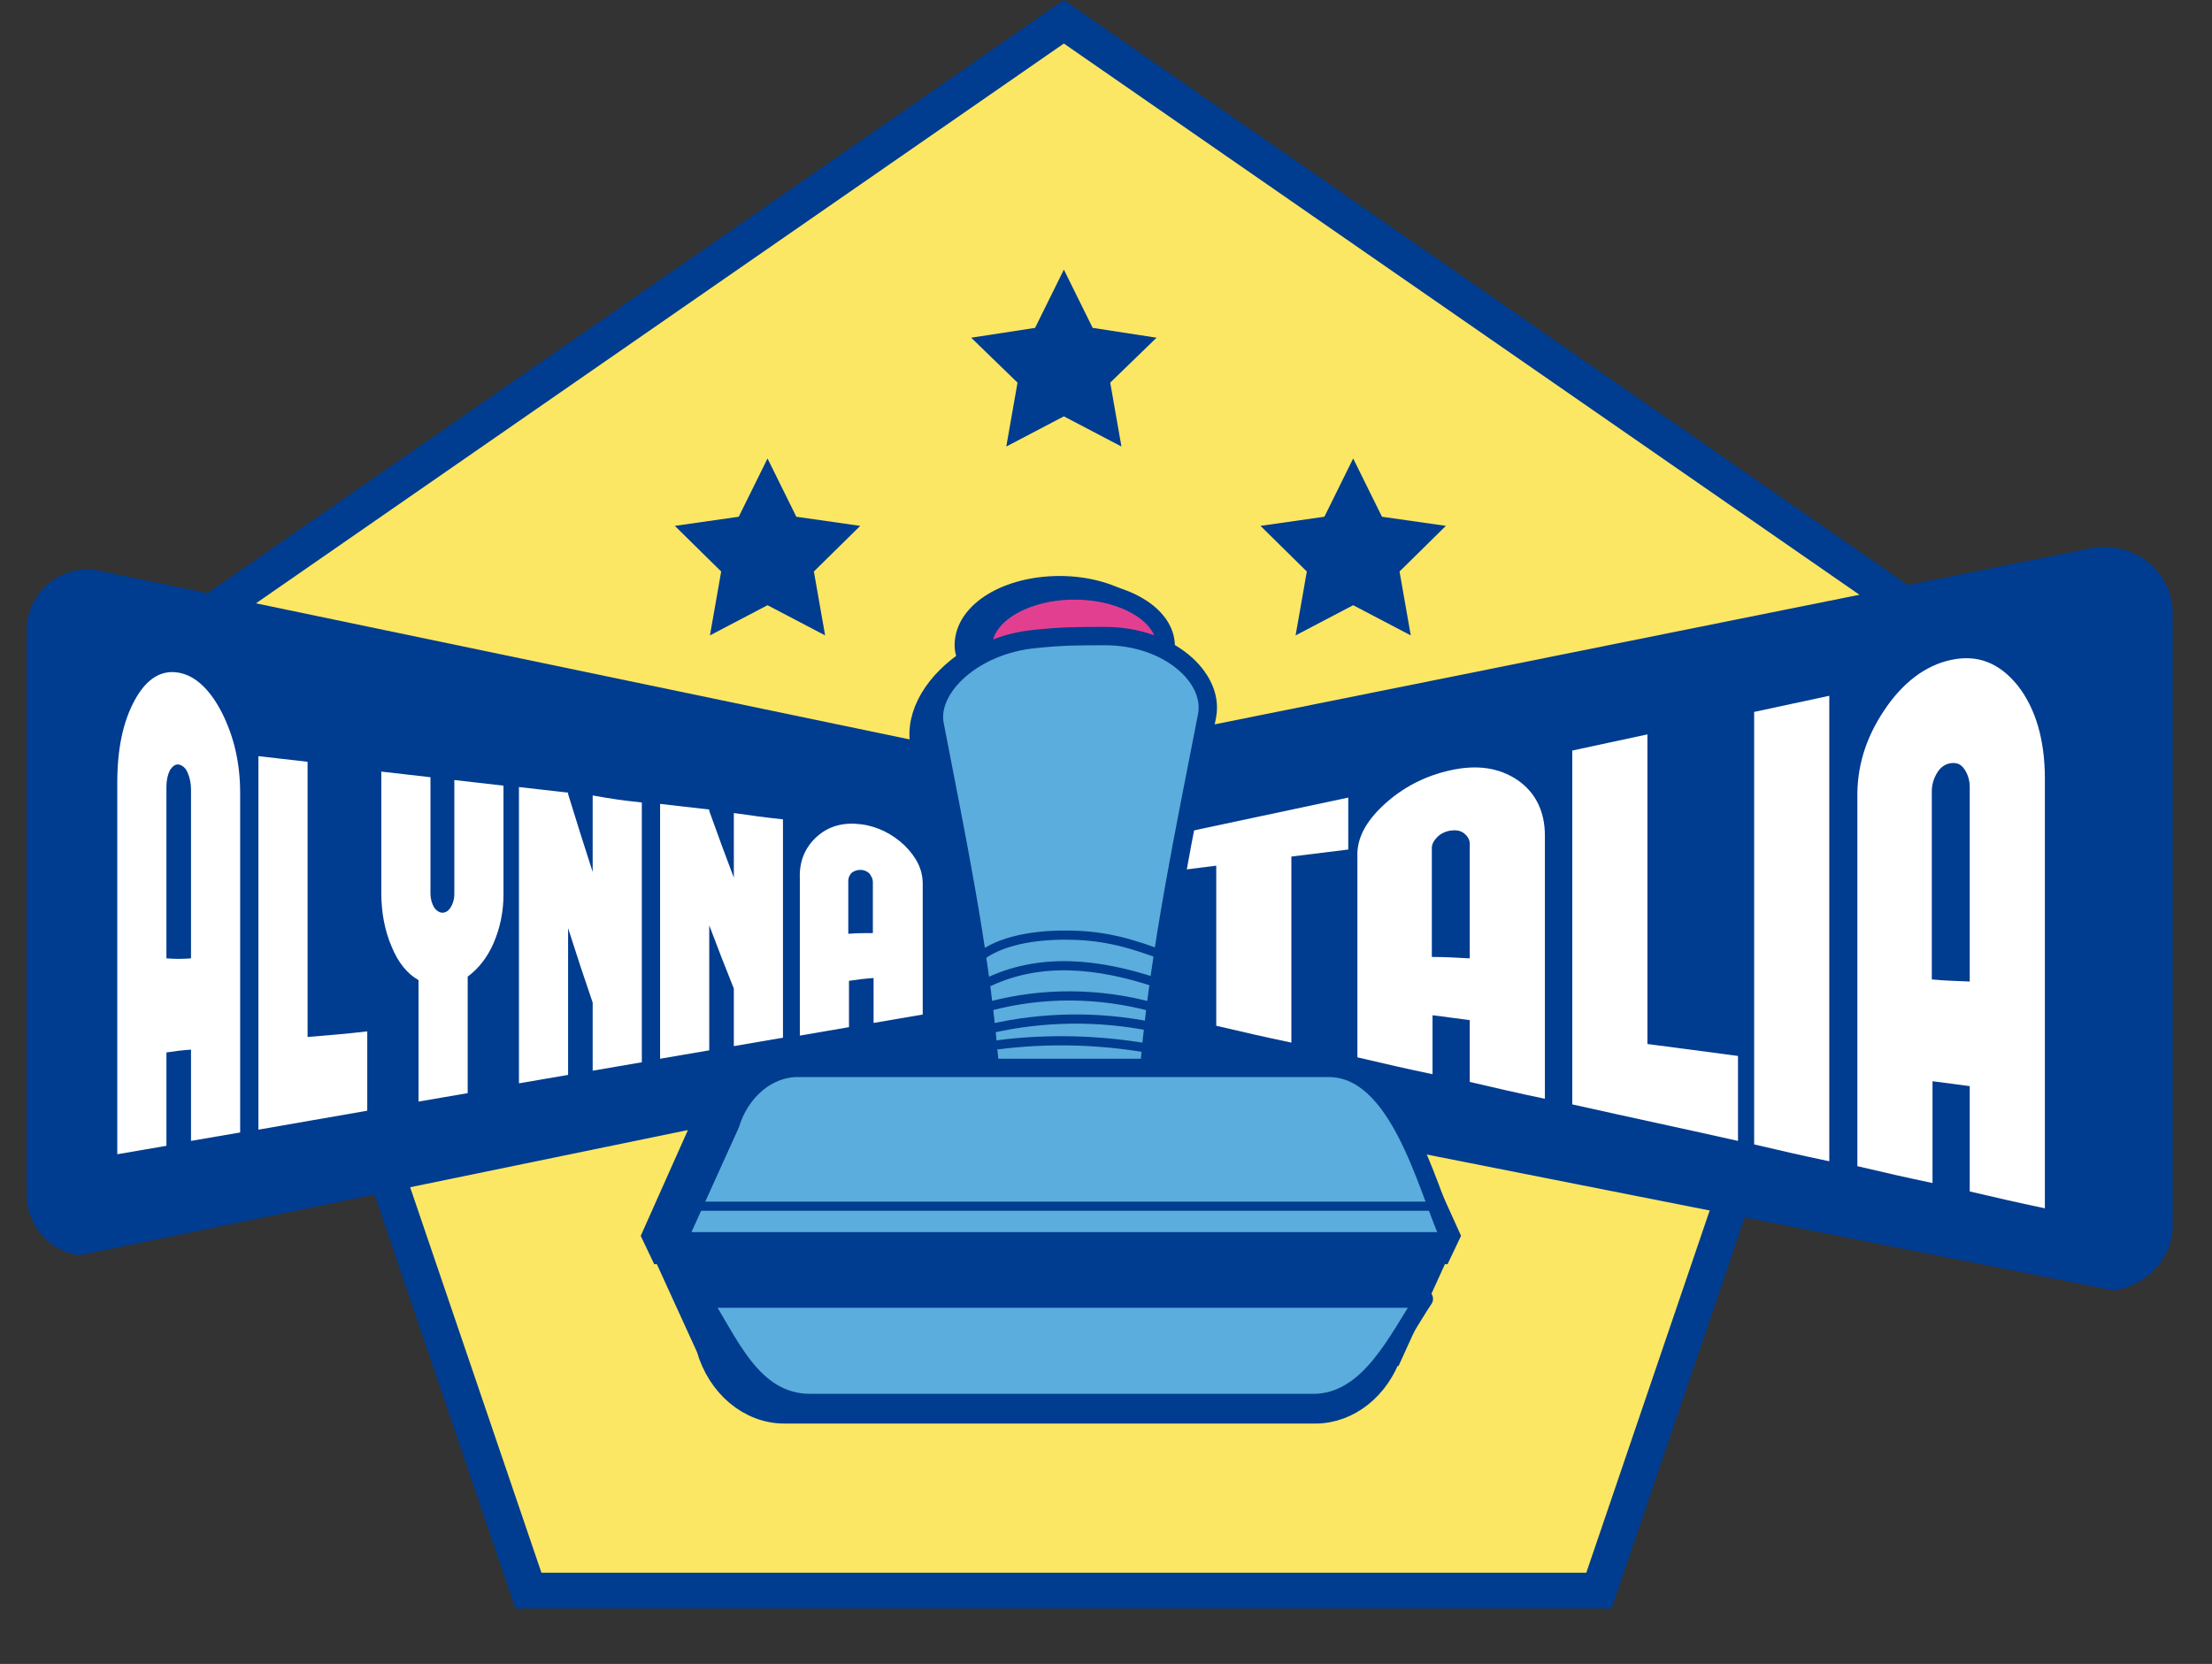 <?xml version="1.0" encoding="utf-8"?>
<!-- Generator: Adobe Illustrator 22.0.1, SVG Export Plug-In . SVG Version: 6.00 Build 0)  -->
<svg version="1.1" id="Layer_1" xmlns="http://www.w3.org/2000/svg" xmlns:xlink="http://www.w3.org/1999/xlink" x="0px" y="0px"
	 viewBox="0 0 315 237" style="enable-background:new 0 0 315 237;" xml:space="preserve">
<rect x="0" y="0" width="315" height="237" fill="#333333" stroke="none"/>
<style type="text/css">
	.st0{fill:#FBE764;}
	.st1{fill:#003C8F;}
	.st2{fill:#003C8F;stroke:#003C8F;stroke-width:3.919;stroke-miterlimit:10;}
	.st3{fill:#FFFFFF;}
	.st4{fill:#E33F91;stroke:#003C8F;stroke-width:2.613;stroke-linecap:round;stroke-miterlimit:10;}
	.st5{fill:#5AADDC;stroke:#003C8F;stroke-width:2.613;stroke-linecap:round;stroke-linejoin:round;stroke-miterlimit:10;}
	.st6{fill:#5AADDC;stroke:#003C8F;stroke-width:2.542;stroke-linecap:round;stroke-linejoin:round;stroke-miterlimit:10;}
	.st7{fill:none;stroke:#003C8F;stroke-width:1.306;stroke-linecap:round;stroke-linejoin:round;stroke-miterlimit:10;}
</style>
<g>
	<g>
		<polygon class="st0" points="75.3,226.5 28.3,88.5 151.5,3.1 274.7,88.5 227.7,226.5 		"/>
		<path class="st1" d="M151.5,6.2l120.2,83.3L225.9,224H77.1L31.3,89.5L151.5,6.2 M151.5,0L25.2,87.5l48.2,141.6h156.1l48.2-141.6
			L151.5,0L151.5,0z"/>
	</g>
	<path class="st1" d="M158.4,106.1l139.3-28c6-1.2,11.7,3.2,11.7,9.2v87.2c0,4.7-3.6,8.6-8.4,9.3l-143.5-28.4L158.4,106.1z"/>
	<path class="st1" d="M138.1,107.1L14.2,81.3c-5.4-1.1-10.4,3-10.4,8.5v80.4c0,4.3,3.2,8,7.5,8.6L139,152.5L138.1,107.1z"/>
	<path class="st2" d="M205.9,176l-7.8-17.2h-0.2c-1.8-4.8-6-8-10.6-8h-25.7c0-0.1,0-0.1,0-0.2c0,0,0,0,0,0c0.6,0,1.1-0.4,1.2-1
		c0.1-0.6-0.3-1.2-0.8-1.4c0-0.5,0.1-1,0.1-1.5c0.2-0.1,0.4-0.2,0.5-0.4c0.1-0.3-0.1-0.5-0.4-0.6c0-0.4,0.1-0.7,0.1-1.1
		c0.5-0.1,0.9-0.4,1-0.9c0.2-0.6-0.2-1.2-0.8-1.4c0.1-0.6,0.1-1.2,0.2-1.8c0.1-0.1,0.3-0.2,0.3-0.4c0.1-0.2,0-0.4-0.2-0.6
		c0.1-0.8,0.2-1.5,0.3-2.3c0.1,0,0.2,0.1,0.4,0.1c0.1,0.1,0.3,0.1,0.4,0.1c0.5,0,1-0.3,1.1-0.8c0.2-0.6-0.1-1.3-0.7-1.6
		c-0.3-0.1-0.6-0.2-0.9-0.3c1.5-9.6,3.3-17.5,5.7-29.8c0.8-4-1.5-8.1-5.7-10.9c0.3-0.7,0.5-1.4,0.5-2.1c0-4.3-5.8-7.9-13-7.9
		s-13,3.5-13,7.9c0,0.8,0.3,1.6,0.6,2.3c-4.9,3.1-7.7,7.7-6.9,11.8c2.3,11.9,4.1,19.5,5.5,29c-0.4,0.4-0.5,1.1-0.2,1.6
		c0.1,0.2,0.3,0.3,0.5,0.4c0.1,0.9,0.2,1.8,0.4,2.8c-0.1,0.2-0.1,0.3,0,0.5c0,0,0,0,0.1,0.1c0.1,0.7,0.2,1.4,0.3,2.1
		c-0.2,0.3-0.3,0.6-0.2,1c0.1,0.2,0.2,0.4,0.3,0.6c0.1,1,0.2,2.1,0.3,3.2c0.1,1.2,0.4,2.3,0.7,3.3h-27.7c-4.9,0-9.2,3.5-10.8,8.8
		L93.4,176l1,2.1h0.4l6.3,13.8c1.5,5.3,5.8,8.9,10.6,8.9h75.6c4.6,0,8.7-3.3,10.4-8.2h0.2l6.6-14.5h0.4L205.9,176z"/>
	<g>
		<g>
			<path class="st3" d="M192,121c-3.2,0.4-4.9,0.6-8.1,1c0,10.6,0,15.9,0,26.5c-4.3-0.9-6.4-1.4-10.7-2.4c0-9.1,0-13.7,0-22.8
				c-3.2,0.4-4.8,0.6-8,1c0-2,0-3,0-5c10.7-2.3,16.1-3.4,26.8-5.7C192,116.6,192,118.1,192,121z"/>
			<path class="st3" d="M197.1,114.6c2.6-2.4,5.8-4.1,9.5-4.9c3.7-0.8,6.8-0.4,9.5,1.4c2.6,1.8,3.9,4.5,3.9,7.9c0,12.5,0,25,0,37.5
				c-4.3-0.9-6.4-1.4-10.7-2.4c0-3.5,0-5.3,0-8.8c-2.1-0.3-3.2-0.4-5.3-0.7c0,3.3,0,5,0,8.4c-4.3-0.9-6.4-1.4-10.7-2.4
				c0-9.5,0-19.1,0-28.6C193.2,119.4,194.5,117,197.1,114.6z M209.3,136.5c0-6.5,0-9.8,0-16.3c0-0.6-0.3-1.1-0.8-1.5
				c-0.5-0.4-1.1-0.5-1.9-0.4c-0.7,0.1-1.4,0.4-1.9,0.9c-0.5,0.5-0.8,1-0.8,1.6c0,6.2,0,9.3,0,15.5
				C206.1,136.3,207.1,136.4,209.3,136.5z"/>
			<path class="st3" d="M247.5,150.4c0,4.9,0,7.3,0,12.1c-9.4-2.1-14.2-3.1-23.6-5.2c0-16.8,0-33.6,0-50.4c4.3-0.9,6.4-1.4,10.7-2.3
				c0,14.7,0,29.4,0,44.1C239.8,149.4,242.4,149.7,247.5,150.4z"/>
			<path class="st3" d="M260.5,165.4c-4.3-0.9-6.4-1.4-10.7-2.4c0-20.5,0-41.1,0-61.6c4.3-0.9,6.4-1.4,10.7-2.3
				C260.5,121.3,260.5,143.3,260.5,165.4z"/>
			<path class="st3" d="M268.3,101.2c2.6-3.9,5.8-6.4,9.5-7.2c3.7-0.8,6.8,0.3,9.5,3.6c2.6,3.3,3.9,7.8,3.9,13.3
				c0,20.4,0,40.8,0,61.2c-4.3-0.9-6.4-1.4-10.7-2.4c0-6,0-9,0-15c-2.1-0.3-3.2-0.4-5.3-0.7c0,5.8,0,8.7,0,14.5
				c-4.3-0.9-6.4-1.4-10.7-2.4c0-17.4,0-34.9,0-52.3C264.4,109.2,265.7,105.1,268.3,101.2z M280.5,139.8c0-11.1,0-16.6,0-27.7
				c0-1-0.3-1.9-0.8-2.6c-0.5-0.7-1.1-0.9-1.9-0.8c-0.7,0.1-1.4,0.5-1.9,1.3c-0.5,0.8-0.8,1.7-0.8,2.7c0,10.7,0,16.1,0,26.8
				C277.2,139.7,278.3,139.7,280.5,139.8z"/>
		</g>
	</g>
	<g>
		<g>
			<path class="st3" d="M19.2,99.7c1.7-3.1,3.8-4.3,6.2-3.9c2.4,0.4,4.5,2.4,6.2,5.7c1.7,3.4,2.6,7.1,2.6,11.5c0,16.1,0,32.2,0,48.3
				c-2.8,0.5-4.2,0.7-7,1.2c0-5.2,0-7.8,0-13c-1.4,0.1-2.1,0.2-3.5,0.4c0,5.3,0,8,0,13.3c-2.8,0.5-4.2,0.7-7,1.2
				c0-17.6,0-35.3,0-52.9C16.7,106.7,17.5,102.8,19.2,99.7z M27.2,136.5c0-9.6,0-14.4,0-24.1c0-0.9-0.2-1.7-0.5-2.4
				c-0.3-0.7-0.8-1-1.2-1.1c-0.5-0.1-0.9,0.2-1.3,0.8c-0.3,0.6-0.5,1.4-0.5,2.3c0,9.8,0,14.7,0,24.5
				C25.1,136.6,25.8,136.6,27.2,136.5z"/>
			<path class="st3" d="M52.3,146.9c0,4.5,0,6.8,0,11.3c-6.2,1.1-9.3,1.6-15.5,2.7c0-17.7,0-35.5,0-53.2c2.8,0.3,4.2,0.5,7,0.8
				c0,13.1,0,26.2,0,39.2C47.2,147.4,48.9,147.3,52.3,146.9z"/>
			<path class="st3" d="M71.7,111.9c0,6.2,0,9.3,0,15.5c0,2.5-0.5,4.8-1.4,6.9c-0.9,2.1-2.2,3.7-3.7,4.8c0,6.6,0,10,0,16.6
				c-2.8,0.5-4.2,0.7-7,1.2c0-6.9,0-10.4,0-17.3c-1.6-0.9-2.9-2.5-3.8-4.7c-1-2.3-1.5-4.9-1.5-7.7c0-6.9,0-10.4,0-17.3
				c2.8,0.3,4.2,0.5,7,0.8c0,6.6,0,9.9,0,16.6c0,0.7,0.2,1.4,0.5,1.9c0.3,0.5,0.8,0.8,1.2,0.8c0.5,0,0.9-0.3,1.2-0.8
				c0.3-0.5,0.5-1.1,0.5-1.9c0-6.5,0-9.7,0-16.2C67.5,111.4,68.9,111.6,71.7,111.9z"/>
			<path class="st3" d="M91.4,114.3c0,12.3,0,24.7,0,37c-2.8,0.5-4.2,0.7-7,1.2c0-3.9,0-5.8,0-9.7c-1.4-4.1-2.1-6.2-3.5-10.6
				c0,8.3,0,12.5,0,20.9c-2.8,0.5-4.2,0.7-7,1.2c0-14.1,0-28.1,0-42.2c2.8,0.3,4.2,0.5,7,0.8c0,0.1,0,0.1,0,0.2
				c1.4,4.5,2.1,6.8,3.5,11.1c0-4.3,0-6.5,0-10.9C87.2,113.8,88.6,114,91.4,114.3z"/>
			<path class="st3" d="M111.5,116.7c0,10.4,0,20.7,0,31.1c-2.8,0.5-4.2,0.7-7,1.2c0-3.3,0-4.9,0-8.2c-1.4-3.5-2.1-5.3-3.5-9
				c0,7.1,0,10.7,0,17.8c-2.8,0.5-4.2,0.7-7,1.2c0-12.1,0-24.2,0-36.3c2.8,0.3,4.2,0.5,7,0.8c0,0.1,0,0.1,0,0.2
				c1.4,3.9,2.1,5.8,3.5,9.5c0-3.7,0-5.5,0-9.2C107.3,116.2,108.7,116.4,111.5,116.7z"/>
			<path class="st3" d="M116.4,119.1c1.7-1.5,3.8-2,6.2-1.7c2.4,0.3,4.5,1.4,6.2,3c1.7,1.7,2.6,3.4,2.6,5.5c0,7.4,0,11.1,0,18.6
				c-2.8,0.5-4.2,0.7-7,1.2c0-2.5,0-3.8,0-6.4c-1.4,0.1-2.1,0.2-3.5,0.4c0,2.6,0,4,0,6.6c-2.8,0.5-4.2,0.7-7,1.2
				c0-8.9,0-13.4,0-22.4C113.8,122.6,114.7,120.6,116.4,119.1z M124.3,132.9c0-2.9,0-4.4,0-7.3c0-0.4-0.2-0.8-0.5-1.2
				c-0.3-0.3-0.8-0.5-1.2-0.5c-0.5,0-0.9,0.1-1.3,0.4c-0.3,0.3-0.5,0.7-0.5,1.1c0,3,0,4.6,0,7.6
				C122.2,132.9,122.9,132.9,124.3,132.9z"/>
		</g>
	</g>
	<g>
		<path class="st4" d="M166,92c0,4.3-5.8,7.9-13,7.9c-7.2,0-13-3.5-13-7.9c0-4.3,5.8-7.9,13-7.9C160.1,84.1,166,87.6,166,92z"/>
		<g>
			<path class="st5" d="M154.8,161c-2.1-0.2-3.1-0.3-5.1-0.4c-4.6-0.4-8.5-5-8.9-10.3c-1.4-15.9-4.7-31.5-7.7-47.1
				c-1-5.2,5.5-11.4,14.4-12.2c3.9-0.4,5.9-0.4,9.9-0.4c8.9,0,15.5,5.8,14.5,11.3c-3.2,16.5-6.7,33-8.2,49.7
				C163.2,157.2,159.4,161.4,154.8,161z"/>
		</g>
		<path class="st5" d="M205.9,176.8l0.4-0.8c-3.2-7.2-7.1-23.9-17.1-23.9h-75.6c-4.4,0-8.2,3.4-9.6,8L96.8,176l0.4,0.8H205.9z"/>
		<path class="st6" d="M99.9,185c3.9,5.9,7.1,14.8,15.5,14.8c0,0,71.6,0,71.6,0c8,0,12-9.1,15.8-14.8L99.9,185z"/>
		<path class="st7" d="M139.9,136c3.4-2.4,8.7-2.9,12.7-2.8c4.9,0.1,8.7,1.2,13.4,3"/>
		<path class="st7" d="M140.3,140.1c7.8-3.9,16.3-2.8,24.2-0.2"/>
		<path class="st7" d="M141,143.3c7.6-2,15.5-1.9,23,0.1"/>
		<path class="st7" d="M141.1,146.5c7.5-1.7,15.3-1.8,22.8-0.3"/>
		<path class="st7" d="M142.2,148.8c7.1-0.9,14.3-0.7,21.3,0.5"/>
	</g>
	<line class="st7" x1="95.3" y1="171.8" x2="204.4" y2="171.8"/>
	<line class="st7" x1="95.3" y1="181.1" x2="204.4" y2="181.1"/>
	<polygon class="st1" points="109.3,65.3 113.4,73.6 122.5,74.9 115.9,81.4 117.5,90.5 109.3,86.2 101.1,90.5 102.7,81.4 96.1,74.9 
		105.2,73.6 	"/>
	<polygon class="st1" points="192.7,65.3 196.8,73.6 205.9,74.9 199.3,81.4 200.9,90.5 192.7,86.2 184.5,90.5 186.1,81.4 
		179.5,74.9 188.6,73.6 	"/>
	<polygon class="st1" points="151.5,38.4 155.6,46.7 164.7,48.1 158.1,54.5 159.7,63.6 151.5,59.3 143.3,63.6 144.9,54.5 
		138.3,48.1 147.4,46.7 	"/>
</g>
</svg>
